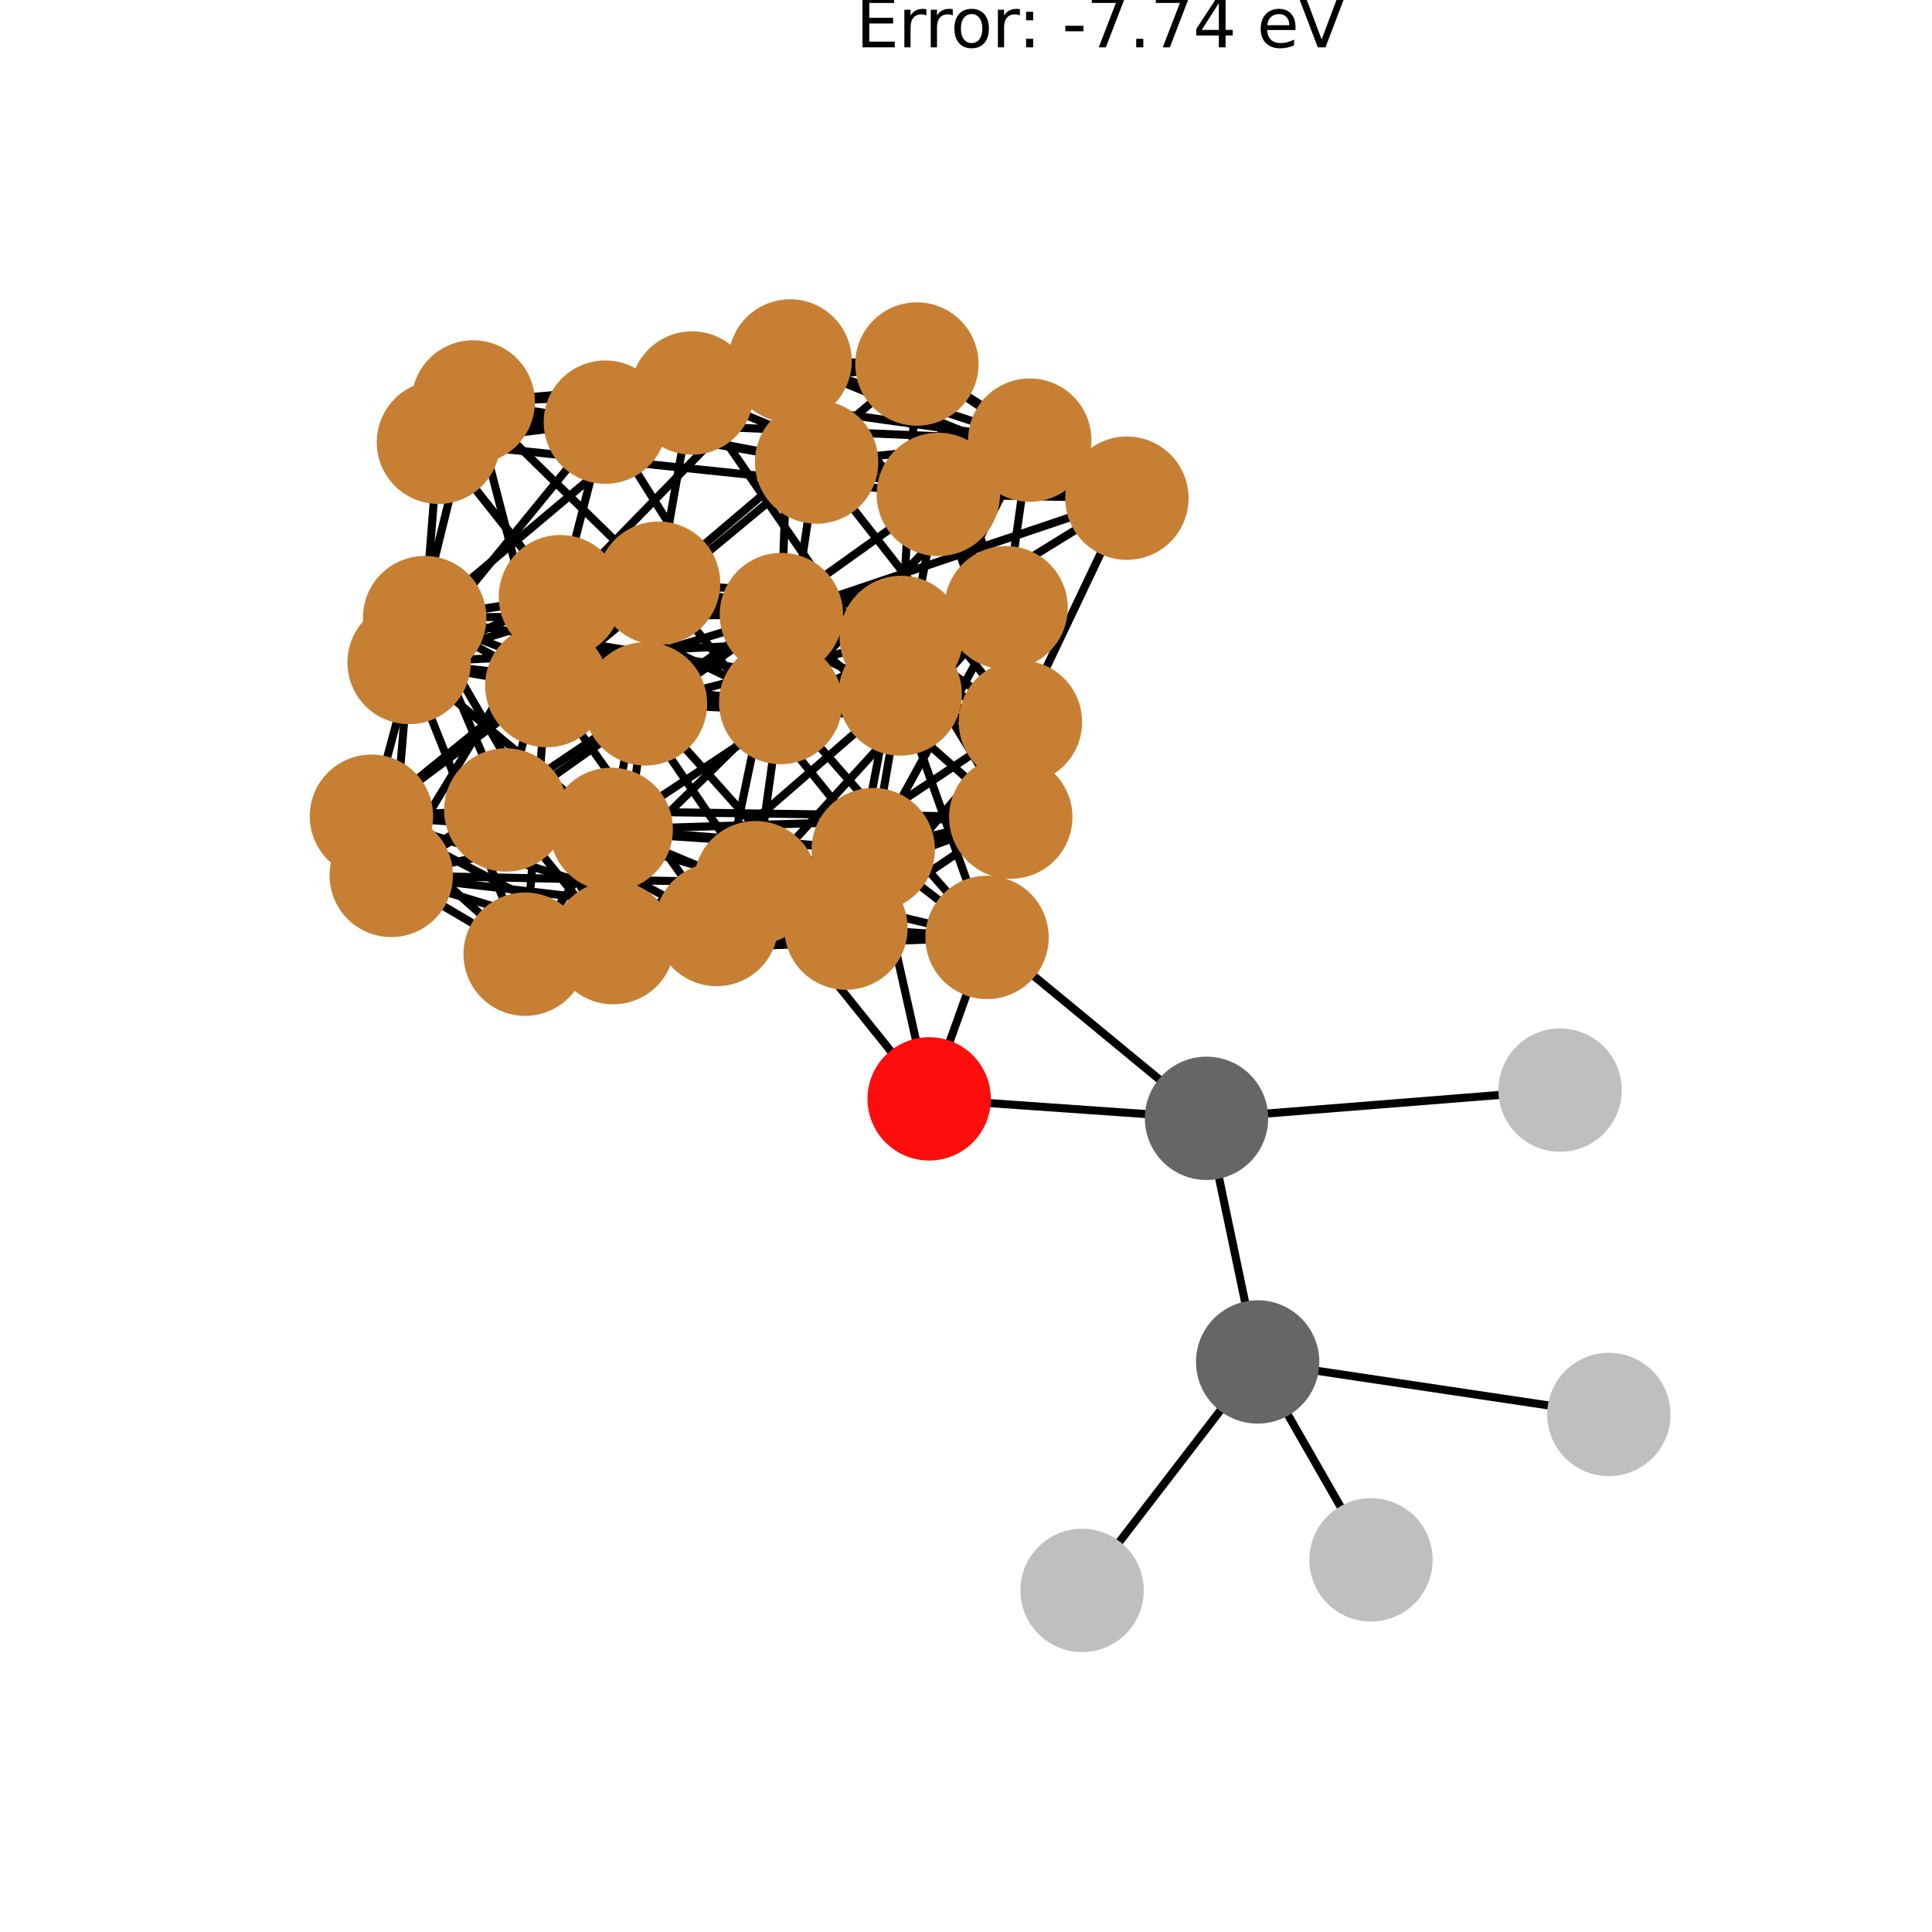 <?xml version="1.0" encoding="utf-8" standalone="no"?>
<!DOCTYPE svg PUBLIC "-//W3C//DTD SVG 1.1//EN"
  "http://www.w3.org/Graphics/SVG/1.1/DTD/svg11.dtd">
<svg xmlns:xlink="http://www.w3.org/1999/xlink" width="288pt" height="288pt" viewBox="0 0 288 288" xmlns="http://www.w3.org/2000/svg" version="1.1">
 <defs>
  <style type="text/css">*{stroke-linejoin: round; stroke-linecap: butt}</style>
 </defs>
 <g id="figure_1">
  <g id="patch_1">
   <path d="M 0 288 
L 288 288 
L 288 0 
L 0 0 
z
" style="fill: #ffffff"/>
  </g>
  <g id="axes_1">
   <g id="LineCollection_1">
    <path d="M 136.681 54.264 
L 70.542 59.919 
" clip-path="url(#p52dbd03d74)" style="fill: none; stroke: #000000; stroke-width: 1.2"/>
    <path d="M 136.681 54.264 
L 167.986 74.264 
" clip-path="url(#p52dbd03d74)" style="fill: none; stroke: #000000; stroke-width: 1.2"/>
    <path d="M 136.681 54.264 
L 117.779 53.804 
" clip-path="url(#p52dbd03d74)" style="fill: none; stroke: #000000; stroke-width: 1.2"/>
    <path d="M 136.681 54.264 
L 153.507 65.61 
" clip-path="url(#p52dbd03d74)" style="fill: none; stroke: #000000; stroke-width: 1.2"/>
    <path d="M 136.681 54.264 
L 103.167 58.585 
" clip-path="url(#p52dbd03d74)" style="fill: none; stroke: #000000; stroke-width: 1.2"/>
    <path d="M 136.681 54.264 
L 134.353 95.023 
" clip-path="url(#p52dbd03d74)" style="fill: none; stroke: #000000; stroke-width: 1.2"/>
    <path d="M 136.681 54.264 
L 98.174 86.936 
" clip-path="url(#p52dbd03d74)" style="fill: none; stroke: #000000; stroke-width: 1.2"/>
    <path d="M 136.681 54.264 
L 149.975 90.594 
" clip-path="url(#p52dbd03d74)" style="fill: none; stroke: #000000; stroke-width: 1.2"/>
    <path d="M 70.542 59.919 
L 121.73 68.879 
" clip-path="url(#p52dbd03d74)" style="fill: none; stroke: #000000; stroke-width: 1.2"/>
    <path d="M 70.542 59.919 
L 90.24 62.928 
" clip-path="url(#p52dbd03d74)" style="fill: none; stroke: #000000; stroke-width: 1.2"/>
    <path d="M 70.542 59.919 
L 103.167 58.585 
" clip-path="url(#p52dbd03d74)" style="fill: none; stroke: #000000; stroke-width: 1.2"/>
    <path d="M 70.542 59.919 
L 98.174 86.936 
" clip-path="url(#p52dbd03d74)" style="fill: none; stroke: #000000; stroke-width: 1.2"/>
    <path d="M 70.542 59.919 
L 60.985 98.756 
" clip-path="url(#p52dbd03d74)" style="fill: none; stroke: #000000; stroke-width: 1.2"/>
    <path d="M 70.542 59.919 
L 81.512 102.203 
" clip-path="url(#p52dbd03d74)" style="fill: none; stroke: #000000; stroke-width: 1.2"/>
    <path d="M 121.73 68.879 
L 167.986 74.264 
" clip-path="url(#p52dbd03d74)" style="fill: none; stroke: #000000; stroke-width: 1.2"/>
    <path d="M 121.73 68.879 
L 90.24 62.928 
" clip-path="url(#p52dbd03d74)" style="fill: none; stroke: #000000; stroke-width: 1.2"/>
    <path d="M 121.73 68.879 
L 153.507 65.61 
" clip-path="url(#p52dbd03d74)" style="fill: none; stroke: #000000; stroke-width: 1.2"/>
    <path d="M 121.73 68.879 
L 139.873 73.702 
" clip-path="url(#p52dbd03d74)" style="fill: none; stroke: #000000; stroke-width: 1.2"/>
    <path d="M 121.73 68.879 
L 81.512 102.203 
" clip-path="url(#p52dbd03d74)" style="fill: none; stroke: #000000; stroke-width: 1.2"/>
    <path d="M 121.73 68.879 
L 152.117 107.632 
" clip-path="url(#p52dbd03d74)" style="fill: none; stroke: #000000; stroke-width: 1.2"/>
    <path d="M 121.73 68.879 
L 116.378 104.721 
" clip-path="url(#p52dbd03d74)" style="fill: none; stroke: #000000; stroke-width: 1.2"/>
    <path d="M 167.986 74.264 
L 117.779 53.804 
" clip-path="url(#p52dbd03d74)" style="fill: none; stroke: #000000; stroke-width: 1.2"/>
    <path d="M 167.986 74.264 
L 139.873 73.702 
" clip-path="url(#p52dbd03d74)" style="fill: none; stroke: #000000; stroke-width: 1.2"/>
    <path d="M 167.986 74.264 
L 134.353 95.023 
" clip-path="url(#p52dbd03d74)" style="fill: none; stroke: #000000; stroke-width: 1.2"/>
    <path d="M 167.986 74.264 
L 116.48 91.611 
" clip-path="url(#p52dbd03d74)" style="fill: none; stroke: #000000; stroke-width: 1.2"/>
    <path d="M 167.986 74.264 
L 152.117 107.632 
" clip-path="url(#p52dbd03d74)" style="fill: none; stroke: #000000; stroke-width: 1.2"/>
    <path d="M 90.24 62.928 
L 117.779 53.804 
" clip-path="url(#p52dbd03d74)" style="fill: none; stroke: #000000; stroke-width: 1.2"/>
    <path d="M 90.24 62.928 
L 153.507 65.61 
" clip-path="url(#p52dbd03d74)" style="fill: none; stroke: #000000; stroke-width: 1.2"/>
    <path d="M 90.24 62.928 
L 65.355 65.93 
" clip-path="url(#p52dbd03d74)" style="fill: none; stroke: #000000; stroke-width: 1.2"/>
    <path d="M 90.24 62.928 
L 60.985 98.756 
" clip-path="url(#p52dbd03d74)" style="fill: none; stroke: #000000; stroke-width: 1.2"/>
    <path d="M 90.24 62.928 
L 83.543 88.948 
" clip-path="url(#p52dbd03d74)" style="fill: none; stroke: #000000; stroke-width: 1.2"/>
    <path d="M 90.24 62.928 
L 116.378 104.721 
" clip-path="url(#p52dbd03d74)" style="fill: none; stroke: #000000; stroke-width: 1.2"/>
    <path d="M 117.779 53.804 
L 153.507 65.61 
" clip-path="url(#p52dbd03d74)" style="fill: none; stroke: #000000; stroke-width: 1.2"/>
    <path d="M 117.779 53.804 
L 65.355 65.93 
" clip-path="url(#p52dbd03d74)" style="fill: none; stroke: #000000; stroke-width: 1.2"/>
    <path d="M 117.779 53.804 
L 116.48 91.611 
" clip-path="url(#p52dbd03d74)" style="fill: none; stroke: #000000; stroke-width: 1.2"/>
    <path d="M 117.779 53.804 
L 83.543 88.948 
" clip-path="url(#p52dbd03d74)" style="fill: none; stroke: #000000; stroke-width: 1.2"/>
    <path d="M 117.779 53.804 
L 149.975 90.594 
" clip-path="url(#p52dbd03d74)" style="fill: none; stroke: #000000; stroke-width: 1.2"/>
    <path d="M 153.507 65.61 
L 139.873 73.702 
" clip-path="url(#p52dbd03d74)" style="fill: none; stroke: #000000; stroke-width: 1.2"/>
    <path d="M 153.507 65.61 
L 103.167 58.585 
" clip-path="url(#p52dbd03d74)" style="fill: none; stroke: #000000; stroke-width: 1.2"/>
    <path d="M 153.507 65.61 
L 116.378 104.721 
" clip-path="url(#p52dbd03d74)" style="fill: none; stroke: #000000; stroke-width: 1.2"/>
    <path d="M 153.507 65.61 
L 149.975 90.594 
" clip-path="url(#p52dbd03d74)" style="fill: none; stroke: #000000; stroke-width: 1.2"/>
    <path d="M 153.507 65.61 
L 134.188 103.448 
" clip-path="url(#p52dbd03d74)" style="fill: none; stroke: #000000; stroke-width: 1.2"/>
    <path d="M 139.873 73.702 
L 103.167 58.585 
" clip-path="url(#p52dbd03d74)" style="fill: none; stroke: #000000; stroke-width: 1.2"/>
    <path d="M 139.873 73.702 
L 65.355 65.93 
" clip-path="url(#p52dbd03d74)" style="fill: none; stroke: #000000; stroke-width: 1.2"/>
    <path d="M 139.873 73.702 
L 152.117 107.632 
" clip-path="url(#p52dbd03d74)" style="fill: none; stroke: #000000; stroke-width: 1.2"/>
    <path d="M 139.873 73.702 
L 134.188 103.448 
" clip-path="url(#p52dbd03d74)" style="fill: none; stroke: #000000; stroke-width: 1.2"/>
    <path d="M 139.873 73.702 
L 96.218 104.926 
" clip-path="url(#p52dbd03d74)" style="fill: none; stroke: #000000; stroke-width: 1.2"/>
    <path d="M 103.167 58.585 
L 65.355 65.93 
" clip-path="url(#p52dbd03d74)" style="fill: none; stroke: #000000; stroke-width: 1.2"/>
    <path d="M 103.167 58.585 
L 98.174 86.936 
" clip-path="url(#p52dbd03d74)" style="fill: none; stroke: #000000; stroke-width: 1.2"/>
    <path d="M 103.167 58.585 
L 134.188 103.448 
" clip-path="url(#p52dbd03d74)" style="fill: none; stroke: #000000; stroke-width: 1.2"/>
    <path d="M 103.167 58.585 
L 63.304 92.067 
" clip-path="url(#p52dbd03d74)" style="fill: none; stroke: #000000; stroke-width: 1.2"/>
    <path d="M 65.355 65.93 
L 83.543 88.948 
" clip-path="url(#p52dbd03d74)" style="fill: none; stroke: #000000; stroke-width: 1.2"/>
    <path d="M 65.355 65.93 
L 96.218 104.926 
" clip-path="url(#p52dbd03d74)" style="fill: none; stroke: #000000; stroke-width: 1.2"/>
    <path d="M 65.355 65.93 
L 63.304 92.067 
" clip-path="url(#p52dbd03d74)" style="fill: none; stroke: #000000; stroke-width: 1.2"/>
    <path d="M 134.353 95.023 
L 98.174 86.936 
" clip-path="url(#p52dbd03d74)" style="fill: none; stroke: #000000; stroke-width: 1.2"/>
    <path d="M 134.353 95.023 
L 60.985 98.756 
" clip-path="url(#p52dbd03d74)" style="fill: none; stroke: #000000; stroke-width: 1.2"/>
    <path d="M 134.353 95.023 
L 116.48 91.611 
" clip-path="url(#p52dbd03d74)" style="fill: none; stroke: #000000; stroke-width: 1.2"/>
    <path d="M 134.353 95.023 
L 152.117 107.632 
" clip-path="url(#p52dbd03d74)" style="fill: none; stroke: #000000; stroke-width: 1.2"/>
    <path d="M 134.353 95.023 
L 149.975 90.594 
" clip-path="url(#p52dbd03d74)" style="fill: none; stroke: #000000; stroke-width: 1.2"/>
    <path d="M 134.353 95.023 
L 96.218 104.926 
" clip-path="url(#p52dbd03d74)" style="fill: none; stroke: #000000; stroke-width: 1.2"/>
    <path d="M 134.353 95.023 
L 150.676 121.807 
" clip-path="url(#p52dbd03d74)" style="fill: none; stroke: #000000; stroke-width: 1.2"/>
    <path d="M 134.353 95.023 
L 91.114 123.633 
" clip-path="url(#p52dbd03d74)" style="fill: none; stroke: #000000; stroke-width: 1.2"/>
    <path d="M 134.353 95.023 
L 126.104 138.355 
" clip-path="url(#p52dbd03d74)" style="fill: none; stroke: #000000; stroke-width: 1.2"/>
    <path d="M 98.174 86.936 
L 60.985 98.756 
" clip-path="url(#p52dbd03d74)" style="fill: none; stroke: #000000; stroke-width: 1.2"/>
    <path d="M 98.174 86.936 
L 81.512 102.203 
" clip-path="url(#p52dbd03d74)" style="fill: none; stroke: #000000; stroke-width: 1.2"/>
    <path d="M 98.174 86.936 
L 149.975 90.594 
" clip-path="url(#p52dbd03d74)" style="fill: none; stroke: #000000; stroke-width: 1.2"/>
    <path d="M 98.174 86.936 
L 134.188 103.448 
" clip-path="url(#p52dbd03d74)" style="fill: none; stroke: #000000; stroke-width: 1.2"/>
    <path d="M 98.174 86.936 
L 63.304 92.067 
" clip-path="url(#p52dbd03d74)" style="fill: none; stroke: #000000; stroke-width: 1.2"/>
    <path d="M 98.174 86.936 
L 91.114 123.633 
" clip-path="url(#p52dbd03d74)" style="fill: none; stroke: #000000; stroke-width: 1.2"/>
    <path d="M 98.174 86.936 
L 55.369 121.675 
" clip-path="url(#p52dbd03d74)" style="fill: none; stroke: #000000; stroke-width: 1.2"/>
    <path d="M 98.174 86.936 
L 130.173 126.655 
" clip-path="url(#p52dbd03d74)" style="fill: none; stroke: #000000; stroke-width: 1.2"/>
    <path d="M 60.985 98.756 
L 81.512 102.203 
" clip-path="url(#p52dbd03d74)" style="fill: none; stroke: #000000; stroke-width: 1.2"/>
    <path d="M 60.985 98.756 
L 83.543 88.948 
" clip-path="url(#p52dbd03d74)" style="fill: none; stroke: #000000; stroke-width: 1.2"/>
    <path d="M 60.985 98.756 
L 116.378 104.721 
" clip-path="url(#p52dbd03d74)" style="fill: none; stroke: #000000; stroke-width: 1.2"/>
    <path d="M 60.985 98.756 
L 96.218 104.926 
" clip-path="url(#p52dbd03d74)" style="fill: none; stroke: #000000; stroke-width: 1.2"/>
    <path d="M 60.985 98.756 
L 91.114 123.633 
" clip-path="url(#p52dbd03d74)" style="fill: none; stroke: #000000; stroke-width: 1.2"/>
    <path d="M 60.985 98.756 
L 78.286 142.239 
" clip-path="url(#p52dbd03d74)" style="fill: none; stroke: #000000; stroke-width: 1.2"/>
    <path d="M 60.985 98.756 
L 58.32 130.496 
" clip-path="url(#p52dbd03d74)" style="fill: none; stroke: #000000; stroke-width: 1.2"/>
    <path d="M 81.512 102.203 
L 116.48 91.611 
" clip-path="url(#p52dbd03d74)" style="fill: none; stroke: #000000; stroke-width: 1.2"/>
    <path d="M 81.512 102.203 
L 152.117 107.632 
" clip-path="url(#p52dbd03d74)" style="fill: none; stroke: #000000; stroke-width: 1.2"/>
    <path d="M 81.512 102.203 
L 116.378 104.721 
" clip-path="url(#p52dbd03d74)" style="fill: none; stroke: #000000; stroke-width: 1.2"/>
    <path d="M 81.512 102.203 
L 63.304 92.067 
" clip-path="url(#p52dbd03d74)" style="fill: none; stroke: #000000; stroke-width: 1.2"/>
    <path d="M 81.512 102.203 
L 78.286 142.239 
" clip-path="url(#p52dbd03d74)" style="fill: none; stroke: #000000; stroke-width: 1.2"/>
    <path d="M 81.512 102.203 
L 55.369 121.675 
" clip-path="url(#p52dbd03d74)" style="fill: none; stroke: #000000; stroke-width: 1.2"/>
    <path d="M 81.512 102.203 
L 106.831 137.816 
" clip-path="url(#p52dbd03d74)" style="fill: none; stroke: #000000; stroke-width: 1.2"/>
    <path d="M 116.48 91.611 
L 152.117 107.632 
" clip-path="url(#p52dbd03d74)" style="fill: none; stroke: #000000; stroke-width: 1.2"/>
    <path d="M 116.48 91.611 
L 83.543 88.948 
" clip-path="url(#p52dbd03d74)" style="fill: none; stroke: #000000; stroke-width: 1.2"/>
    <path d="M 116.48 91.611 
L 149.975 90.594 
" clip-path="url(#p52dbd03d74)" style="fill: none; stroke: #000000; stroke-width: 1.2"/>
    <path d="M 116.48 91.611 
L 63.304 92.067 
" clip-path="url(#p52dbd03d74)" style="fill: none; stroke: #000000; stroke-width: 1.2"/>
    <path d="M 116.48 91.611 
L 150.676 121.807 
" clip-path="url(#p52dbd03d74)" style="fill: none; stroke: #000000; stroke-width: 1.2"/>
    <path d="M 116.48 91.611 
L 106.831 137.816 
" clip-path="url(#p52dbd03d74)" style="fill: none; stroke: #000000; stroke-width: 1.2"/>
    <path d="M 116.48 91.611 
L 75.401 120.74 
" clip-path="url(#p52dbd03d74)" style="fill: none; stroke: #000000; stroke-width: 1.2"/>
    <path d="M 152.117 107.632 
L 116.378 104.721 
" clip-path="url(#p52dbd03d74)" style="fill: none; stroke: #000000; stroke-width: 1.2"/>
    <path d="M 152.117 107.632 
L 134.188 103.448 
" clip-path="url(#p52dbd03d74)" style="fill: none; stroke: #000000; stroke-width: 1.2"/>
    <path d="M 152.117 107.632 
L 96.218 104.926 
" clip-path="url(#p52dbd03d74)" style="fill: none; stroke: #000000; stroke-width: 1.2"/>
    <path d="M 152.117 107.632 
L 106.831 137.816 
" clip-path="url(#p52dbd03d74)" style="fill: none; stroke: #000000; stroke-width: 1.2"/>
    <path d="M 152.117 107.632 
L 126.104 138.355 
" clip-path="url(#p52dbd03d74)" style="fill: none; stroke: #000000; stroke-width: 1.2"/>
    <path d="M 152.117 107.632 
L 147.136 139.738 
" clip-path="url(#p52dbd03d74)" style="fill: none; stroke: #000000; stroke-width: 1.2"/>
    <path d="M 83.543 88.948 
L 116.378 104.721 
" clip-path="url(#p52dbd03d74)" style="fill: none; stroke: #000000; stroke-width: 1.2"/>
    <path d="M 83.543 88.948 
L 149.975 90.594 
" clip-path="url(#p52dbd03d74)" style="fill: none; stroke: #000000; stroke-width: 1.2"/>
    <path d="M 83.543 88.948 
L 96.218 104.926 
" clip-path="url(#p52dbd03d74)" style="fill: none; stroke: #000000; stroke-width: 1.2"/>
    <path d="M 83.543 88.948 
L 63.304 92.067 
" clip-path="url(#p52dbd03d74)" style="fill: none; stroke: #000000; stroke-width: 1.2"/>
    <path d="M 83.543 88.948 
L 58.32 130.496 
" clip-path="url(#p52dbd03d74)" style="fill: none; stroke: #000000; stroke-width: 1.2"/>
    <path d="M 83.543 88.948 
L 112.629 131.584 
" clip-path="url(#p52dbd03d74)" style="fill: none; stroke: #000000; stroke-width: 1.2"/>
    <path d="M 83.543 88.948 
L 75.401 120.74 
" clip-path="url(#p52dbd03d74)" style="fill: none; stroke: #000000; stroke-width: 1.2"/>
    <path d="M 116.378 104.721 
L 149.975 90.594 
" clip-path="url(#p52dbd03d74)" style="fill: none; stroke: #000000; stroke-width: 1.2"/>
    <path d="M 116.378 104.721 
L 134.188 103.448 
" clip-path="url(#p52dbd03d74)" style="fill: none; stroke: #000000; stroke-width: 1.2"/>
    <path d="M 116.378 104.721 
L 78.286 142.239 
" clip-path="url(#p52dbd03d74)" style="fill: none; stroke: #000000; stroke-width: 1.2"/>
    <path d="M 116.378 104.721 
L 112.629 131.584 
" clip-path="url(#p52dbd03d74)" style="fill: none; stroke: #000000; stroke-width: 1.2"/>
    <path d="M 116.378 104.721 
L 147.136 139.738 
" clip-path="url(#p52dbd03d74)" style="fill: none; stroke: #000000; stroke-width: 1.2"/>
    <path d="M 149.975 90.594 
L 134.188 103.448 
" clip-path="url(#p52dbd03d74)" style="fill: none; stroke: #000000; stroke-width: 1.2"/>
    <path d="M 149.975 90.594 
L 150.676 121.807 
" clip-path="url(#p52dbd03d74)" style="fill: none; stroke: #000000; stroke-width: 1.2"/>
    <path d="M 149.975 90.594 
L 112.629 131.584 
" clip-path="url(#p52dbd03d74)" style="fill: none; stroke: #000000; stroke-width: 1.2"/>
    <path d="M 149.975 90.594 
L 130.173 126.655 
" clip-path="url(#p52dbd03d74)" style="fill: none; stroke: #000000; stroke-width: 1.2"/>
    <path d="M 134.188 103.448 
L 96.218 104.926 
" clip-path="url(#p52dbd03d74)" style="fill: none; stroke: #000000; stroke-width: 1.2"/>
    <path d="M 134.188 103.448 
L 63.304 92.067 
" clip-path="url(#p52dbd03d74)" style="fill: none; stroke: #000000; stroke-width: 1.2"/>
    <path d="M 134.188 103.448 
L 130.173 126.655 
" clip-path="url(#p52dbd03d74)" style="fill: none; stroke: #000000; stroke-width: 1.2"/>
    <path d="M 134.188 103.448 
L 147.136 139.738 
" clip-path="url(#p52dbd03d74)" style="fill: none; stroke: #000000; stroke-width: 1.2"/>
    <path d="M 134.188 103.448 
L 91.398 140.519 
" clip-path="url(#p52dbd03d74)" style="fill: none; stroke: #000000; stroke-width: 1.2"/>
    <path d="M 96.218 104.926 
L 63.304 92.067 
" clip-path="url(#p52dbd03d74)" style="fill: none; stroke: #000000; stroke-width: 1.2"/>
    <path d="M 96.218 104.926 
L 126.104 138.355 
" clip-path="url(#p52dbd03d74)" style="fill: none; stroke: #000000; stroke-width: 1.2"/>
    <path d="M 96.218 104.926 
L 58.32 130.496 
" clip-path="url(#p52dbd03d74)" style="fill: none; stroke: #000000; stroke-width: 1.2"/>
    <path d="M 96.218 104.926 
L 91.398 140.519 
" clip-path="url(#p52dbd03d74)" style="fill: none; stroke: #000000; stroke-width: 1.2"/>
    <path d="M 63.304 92.067 
L 55.369 121.675 
" clip-path="url(#p52dbd03d74)" style="fill: none; stroke: #000000; stroke-width: 1.2"/>
    <path d="M 63.304 92.067 
L 91.398 140.519 
" clip-path="url(#p52dbd03d74)" style="fill: none; stroke: #000000; stroke-width: 1.2"/>
    <path d="M 63.304 92.067 
L 75.401 120.74 
" clip-path="url(#p52dbd03d74)" style="fill: none; stroke: #000000; stroke-width: 1.2"/>
    <path d="M 150.676 121.807 
L 91.114 123.633 
" clip-path="url(#p52dbd03d74)" style="fill: none; stroke: #000000; stroke-width: 1.2"/>
    <path d="M 150.676 121.807 
L 106.831 137.816 
" clip-path="url(#p52dbd03d74)" style="fill: none; stroke: #000000; stroke-width: 1.2"/>
    <path d="M 150.676 121.807 
L 126.104 138.355 
" clip-path="url(#p52dbd03d74)" style="fill: none; stroke: #000000; stroke-width: 1.2"/>
    <path d="M 150.676 121.807 
L 112.629 131.584 
" clip-path="url(#p52dbd03d74)" style="fill: none; stroke: #000000; stroke-width: 1.2"/>
    <path d="M 150.676 121.807 
L 130.173 126.655 
" clip-path="url(#p52dbd03d74)" style="fill: none; stroke: #000000; stroke-width: 1.2"/>
    <path d="M 150.676 121.807 
L 75.401 120.74 
" clip-path="url(#p52dbd03d74)" style="fill: none; stroke: #000000; stroke-width: 1.2"/>
    <path d="M 91.114 123.633 
L 78.286 142.239 
" clip-path="url(#p52dbd03d74)" style="fill: none; stroke: #000000; stroke-width: 1.2"/>
    <path d="M 91.114 123.633 
L 55.369 121.675 
" clip-path="url(#p52dbd03d74)" style="fill: none; stroke: #000000; stroke-width: 1.2"/>
    <path d="M 91.114 123.633 
L 126.104 138.355 
" clip-path="url(#p52dbd03d74)" style="fill: none; stroke: #000000; stroke-width: 1.2"/>
    <path d="M 91.114 123.633 
L 58.32 130.496 
" clip-path="url(#p52dbd03d74)" style="fill: none; stroke: #000000; stroke-width: 1.2"/>
    <path d="M 91.114 123.633 
L 130.173 126.655 
" clip-path="url(#p52dbd03d74)" style="fill: none; stroke: #000000; stroke-width: 1.2"/>
    <path d="M 78.286 142.239 
L 55.369 121.675 
" clip-path="url(#p52dbd03d74)" style="fill: none; stroke: #000000; stroke-width: 1.2"/>
    <path d="M 78.286 142.239 
L 106.831 137.816 
" clip-path="url(#p52dbd03d74)" style="fill: none; stroke: #000000; stroke-width: 1.2"/>
    <path d="M 78.286 142.239 
L 58.32 130.496 
" clip-path="url(#p52dbd03d74)" style="fill: none; stroke: #000000; stroke-width: 1.2"/>
    <path d="M 78.286 142.239 
L 112.629 131.584 
" clip-path="url(#p52dbd03d74)" style="fill: none; stroke: #000000; stroke-width: 1.2"/>
    <path d="M 78.286 142.239 
L 147.136 139.738 
" clip-path="url(#p52dbd03d74)" style="fill: none; stroke: #000000; stroke-width: 1.2"/>
    <path d="M 55.369 121.675 
L 106.831 137.816 
" clip-path="url(#p52dbd03d74)" style="fill: none; stroke: #000000; stroke-width: 1.2"/>
    <path d="M 55.369 121.675 
L 130.173 126.655 
" clip-path="url(#p52dbd03d74)" style="fill: none; stroke: #000000; stroke-width: 1.2"/>
    <path d="M 55.369 121.675 
L 91.398 140.519 
" clip-path="url(#p52dbd03d74)" style="fill: none; stroke: #000000; stroke-width: 1.2"/>
    <path d="M 55.369 121.675 
L 75.401 120.74 
" clip-path="url(#p52dbd03d74)" style="fill: none; stroke: #000000; stroke-width: 1.2"/>
    <path d="M 106.831 137.816 
L 126.104 138.355 
" clip-path="url(#p52dbd03d74)" style="fill: none; stroke: #000000; stroke-width: 1.2"/>
    <path d="M 106.831 137.816 
L 147.136 139.738 
" clip-path="url(#p52dbd03d74)" style="fill: none; stroke: #000000; stroke-width: 1.2"/>
    <path d="M 106.831 137.816 
L 75.401 120.74 
" clip-path="url(#p52dbd03d74)" style="fill: none; stroke: #000000; stroke-width: 1.2"/>
    <path d="M 126.104 138.355 
L 58.32 130.496 
" clip-path="url(#p52dbd03d74)" style="fill: none; stroke: #000000; stroke-width: 1.2"/>
    <path d="M 126.104 138.355 
L 147.136 139.738 
" clip-path="url(#p52dbd03d74)" style="fill: none; stroke: #000000; stroke-width: 1.2"/>
    <path d="M 126.104 138.355 
L 91.398 140.519 
" clip-path="url(#p52dbd03d74)" style="fill: none; stroke: #000000; stroke-width: 1.2"/>
    <path d="M 58.32 130.496 
L 112.629 131.584 
" clip-path="url(#p52dbd03d74)" style="fill: none; stroke: #000000; stroke-width: 1.2"/>
    <path d="M 58.32 130.496 
L 91.398 140.519 
" clip-path="url(#p52dbd03d74)" style="fill: none; stroke: #000000; stroke-width: 1.2"/>
    <path d="M 58.32 130.496 
L 75.401 120.74 
" clip-path="url(#p52dbd03d74)" style="fill: none; stroke: #000000; stroke-width: 1.2"/>
    <path d="M 112.629 131.584 
L 130.173 126.655 
" clip-path="url(#p52dbd03d74)" style="fill: none; stroke: #000000; stroke-width: 1.2"/>
    <path d="M 112.629 131.584 
L 147.136 139.738 
" clip-path="url(#p52dbd03d74)" style="fill: none; stroke: #000000; stroke-width: 1.2"/>
    <path d="M 112.629 131.584 
L 75.401 120.74 
" clip-path="url(#p52dbd03d74)" style="fill: none; stroke: #000000; stroke-width: 1.2"/>
    <path d="M 112.629 131.584 
L 138.51 163.808 
" clip-path="url(#p52dbd03d74)" style="fill: none; stroke: #000000; stroke-width: 1.2"/>
    <path d="M 130.173 126.655 
L 147.136 139.738 
" clip-path="url(#p52dbd03d74)" style="fill: none; stroke: #000000; stroke-width: 1.2"/>
    <path d="M 130.173 126.655 
L 91.398 140.519 
" clip-path="url(#p52dbd03d74)" style="fill: none; stroke: #000000; stroke-width: 1.2"/>
    <path d="M 130.173 126.655 
L 138.51 163.808 
" clip-path="url(#p52dbd03d74)" style="fill: none; stroke: #000000; stroke-width: 1.2"/>
    <path d="M 147.136 139.738 
L 91.398 140.519 
" clip-path="url(#p52dbd03d74)" style="fill: none; stroke: #000000; stroke-width: 1.2"/>
    <path d="M 147.136 139.738 
L 179.854 166.708 
" clip-path="url(#p52dbd03d74)" style="fill: none; stroke: #000000; stroke-width: 1.2"/>
    <path d="M 147.136 139.738 
L 138.51 163.808 
" clip-path="url(#p52dbd03d74)" style="fill: none; stroke: #000000; stroke-width: 1.2"/>
    <path d="M 91.398 140.519 
L 75.401 120.74 
" clip-path="url(#p52dbd03d74)" style="fill: none; stroke: #000000; stroke-width: 1.2"/>
    <path d="M 161.305 237.076 
L 187.477 203.022 
" clip-path="url(#p52dbd03d74)" style="fill: none; stroke: #000000; stroke-width: 1.2"/>
    <path d="M 204.374 232.526 
L 187.477 203.022 
" clip-path="url(#p52dbd03d74)" style="fill: none; stroke: #000000; stroke-width: 1.2"/>
    <path d="M 239.831 210.851 
L 187.477 203.022 
" clip-path="url(#p52dbd03d74)" style="fill: none; stroke: #000000; stroke-width: 1.2"/>
    <path d="M 232.563 162.503 
L 179.854 166.708 
" clip-path="url(#p52dbd03d74)" style="fill: none; stroke: #000000; stroke-width: 1.2"/>
    <path d="M 187.477 203.022 
L 179.854 166.708 
" clip-path="url(#p52dbd03d74)" style="fill: none; stroke: #000000; stroke-width: 1.2"/>
    <path d="M 179.854 166.708 
L 138.51 163.808 
" clip-path="url(#p52dbd03d74)" style="fill: none; stroke: #000000; stroke-width: 1.2"/>
   </g>
   <g id="PathCollection_1">
    <defs>
     <path id="C0_0_a281600247" d="M 0 8.944 
C 2.372 8.944 4.647 8.002 6.325 6.325 
C 8.002 4.647 8.944 2.372 8.944 -0 
C 8.944 -2.372 8.002 -4.647 6.325 -6.325 
C 4.647 -8.002 2.372 -8.944 0 -8.944 
C -2.372 -8.944 -4.647 -8.002 -6.325 -6.325 
C -8.002 -4.647 -8.944 -2.372 -8.944 0 
C -8.944 2.372 -8.002 4.647 -6.325 6.325 
C -4.647 8.002 -2.372 8.944 0 8.944 
z
"/>
    </defs>
    <g clip-path="url(#p52dbd03d74)">
     <use xlink:href="#C0_0_a281600247" x="136.681" y="54.264" style="fill: #c78033; stroke: #c78033; stroke-width: 0.5"/>
    </g>
    <g clip-path="url(#p52dbd03d74)">
     <use xlink:href="#C0_0_a281600247" x="70.542" y="59.919" style="fill: #c78033; stroke: #c78033; stroke-width: 0.5"/>
    </g>
    <g clip-path="url(#p52dbd03d74)">
     <use xlink:href="#C0_0_a281600247" x="121.73" y="68.879" style="fill: #c78033; stroke: #c78033; stroke-width: 0.5"/>
    </g>
    <g clip-path="url(#p52dbd03d74)">
     <use xlink:href="#C0_0_a281600247" x="167.986" y="74.264" style="fill: #c78033; stroke: #c78033; stroke-width: 0.5"/>
    </g>
    <g clip-path="url(#p52dbd03d74)">
     <use xlink:href="#C0_0_a281600247" x="90.24" y="62.928" style="fill: #c78033; stroke: #c78033; stroke-width: 0.5"/>
    </g>
    <g clip-path="url(#p52dbd03d74)">
     <use xlink:href="#C0_0_a281600247" x="117.779" y="53.804" style="fill: #c78033; stroke: #c78033; stroke-width: 0.5"/>
    </g>
    <g clip-path="url(#p52dbd03d74)">
     <use xlink:href="#C0_0_a281600247" x="153.507" y="65.61" style="fill: #c78033; stroke: #c78033; stroke-width: 0.5"/>
    </g>
    <g clip-path="url(#p52dbd03d74)">
     <use xlink:href="#C0_0_a281600247" x="139.873" y="73.702" style="fill: #c78033; stroke: #c78033; stroke-width: 0.5"/>
    </g>
    <g clip-path="url(#p52dbd03d74)">
     <use xlink:href="#C0_0_a281600247" x="103.167" y="58.585" style="fill: #c78033; stroke: #c78033; stroke-width: 0.5"/>
    </g>
    <g clip-path="url(#p52dbd03d74)">
     <use xlink:href="#C0_0_a281600247" x="65.355" y="65.93" style="fill: #c78033; stroke: #c78033; stroke-width: 0.5"/>
    </g>
    <g clip-path="url(#p52dbd03d74)">
     <use xlink:href="#C0_0_a281600247" x="134.353" y="95.023" style="fill: #c78033; stroke: #c78033; stroke-width: 0.5"/>
    </g>
    <g clip-path="url(#p52dbd03d74)">
     <use xlink:href="#C0_0_a281600247" x="98.174" y="86.936" style="fill: #c78033; stroke: #c78033; stroke-width: 0.5"/>
    </g>
    <g clip-path="url(#p52dbd03d74)">
     <use xlink:href="#C0_0_a281600247" x="60.985" y="98.756" style="fill: #c78033; stroke: #c78033; stroke-width: 0.5"/>
    </g>
    <g clip-path="url(#p52dbd03d74)">
     <use xlink:href="#C0_0_a281600247" x="81.512" y="102.203" style="fill: #c78033; stroke: #c78033; stroke-width: 0.5"/>
    </g>
    <g clip-path="url(#p52dbd03d74)">
     <use xlink:href="#C0_0_a281600247" x="116.48" y="91.611" style="fill: #c78033; stroke: #c78033; stroke-width: 0.5"/>
    </g>
    <g clip-path="url(#p52dbd03d74)">
     <use xlink:href="#C0_0_a281600247" x="152.117" y="107.632" style="fill: #c78033; stroke: #c78033; stroke-width: 0.5"/>
    </g>
    <g clip-path="url(#p52dbd03d74)">
     <use xlink:href="#C0_0_a281600247" x="83.543" y="88.948" style="fill: #c78033; stroke: #c78033; stroke-width: 0.5"/>
    </g>
    <g clip-path="url(#p52dbd03d74)">
     <use xlink:href="#C0_0_a281600247" x="116.378" y="104.721" style="fill: #c78033; stroke: #c78033; stroke-width: 0.5"/>
    </g>
    <g clip-path="url(#p52dbd03d74)">
     <use xlink:href="#C0_0_a281600247" x="149.975" y="90.594" style="fill: #c78033; stroke: #c78033; stroke-width: 0.5"/>
    </g>
    <g clip-path="url(#p52dbd03d74)">
     <use xlink:href="#C0_0_a281600247" x="134.188" y="103.448" style="fill: #c78033; stroke: #c78033; stroke-width: 0.5"/>
    </g>
    <g clip-path="url(#p52dbd03d74)">
     <use xlink:href="#C0_0_a281600247" x="96.218" y="104.926" style="fill: #c78033; stroke: #c78033; stroke-width: 0.5"/>
    </g>
    <g clip-path="url(#p52dbd03d74)">
     <use xlink:href="#C0_0_a281600247" x="63.304" y="92.067" style="fill: #c78033; stroke: #c78033; stroke-width: 0.5"/>
    </g>
    <g clip-path="url(#p52dbd03d74)">
     <use xlink:href="#C0_0_a281600247" x="150.676" y="121.807" style="fill: #c78033; stroke: #c78033; stroke-width: 0.5"/>
    </g>
    <g clip-path="url(#p52dbd03d74)">
     <use xlink:href="#C0_0_a281600247" x="91.114" y="123.633" style="fill: #c78033; stroke: #c78033; stroke-width: 0.5"/>
    </g>
    <g clip-path="url(#p52dbd03d74)">
     <use xlink:href="#C0_0_a281600247" x="78.286" y="142.239" style="fill: #c78033; stroke: #c78033; stroke-width: 0.5"/>
    </g>
    <g clip-path="url(#p52dbd03d74)">
     <use xlink:href="#C0_0_a281600247" x="55.369" y="121.675" style="fill: #c78033; stroke: #c78033; stroke-width: 0.5"/>
    </g>
    <g clip-path="url(#p52dbd03d74)">
     <use xlink:href="#C0_0_a281600247" x="106.831" y="137.816" style="fill: #c78033; stroke: #c78033; stroke-width: 0.5"/>
    </g>
    <g clip-path="url(#p52dbd03d74)">
     <use xlink:href="#C0_0_a281600247" x="126.104" y="138.355" style="fill: #c78033; stroke: #c78033; stroke-width: 0.5"/>
    </g>
    <g clip-path="url(#p52dbd03d74)">
     <use xlink:href="#C0_0_a281600247" x="58.32" y="130.496" style="fill: #c78033; stroke: #c78033; stroke-width: 0.5"/>
    </g>
    <g clip-path="url(#p52dbd03d74)">
     <use xlink:href="#C0_0_a281600247" x="112.629" y="131.584" style="fill: #c78033; stroke: #c78033; stroke-width: 0.5"/>
    </g>
    <g clip-path="url(#p52dbd03d74)">
     <use xlink:href="#C0_0_a281600247" x="130.173" y="126.655" style="fill: #c78033; stroke: #c78033; stroke-width: 0.5"/>
    </g>
    <g clip-path="url(#p52dbd03d74)">
     <use xlink:href="#C0_0_a281600247" x="147.136" y="139.738" style="fill: #c78033; stroke: #c78033; stroke-width: 0.5"/>
    </g>
    <g clip-path="url(#p52dbd03d74)">
     <use xlink:href="#C0_0_a281600247" x="91.398" y="140.519" style="fill: #c78033; stroke: #c78033; stroke-width: 0.5"/>
    </g>
    <g clip-path="url(#p52dbd03d74)">
     <use xlink:href="#C0_0_a281600247" x="75.401" y="120.74" style="fill: #c78033; stroke: #c78033; stroke-width: 0.5"/>
    </g>
    <g clip-path="url(#p52dbd03d74)">
     <use xlink:href="#C0_0_a281600247" x="161.305" y="237.076" style="fill: #bfbfbf; stroke: #bfbfbf; stroke-width: 0.5"/>
    </g>
    <g clip-path="url(#p52dbd03d74)">
     <use xlink:href="#C0_0_a281600247" x="204.374" y="232.526" style="fill: #bfbfbf; stroke: #bfbfbf; stroke-width: 0.5"/>
    </g>
    <g clip-path="url(#p52dbd03d74)">
     <use xlink:href="#C0_0_a281600247" x="239.831" y="210.851" style="fill: #bfbfbf; stroke: #bfbfbf; stroke-width: 0.5"/>
    </g>
    <g clip-path="url(#p52dbd03d74)">
     <use xlink:href="#C0_0_a281600247" x="232.563" y="162.503" style="fill: #bfbfbf; stroke: #bfbfbf; stroke-width: 0.5"/>
    </g>
    <g clip-path="url(#p52dbd03d74)">
     <use xlink:href="#C0_0_a281600247" x="187.477" y="203.022" style="fill: #666666; stroke: #666666; stroke-width: 0.5"/>
    </g>
    <g clip-path="url(#p52dbd03d74)">
     <use xlink:href="#C0_0_a281600247" x="179.854" y="166.708" style="fill: #666666; stroke: #666666; stroke-width: 0.5"/>
    </g>
    <g clip-path="url(#p52dbd03d74)">
     <use xlink:href="#C0_0_a281600247" x="138.51" y="163.808" style="fill: #ff0d0d; stroke: #ff0d0d; stroke-width: 0.5"/>
    </g>
   </g>
   <g id="text_1">
    <!-- C2H4Cu48O -->
    <g transform="translate(127.565 -4.143) scale(0.1 -0.1)">
     <defs>
      <path id="DejaVuSans-43" d="M 4122 4306 
L 4122 3641 
Q 3803 3938 3442 4084 
Q 3081 4231 2675 4231 
Q 1875 4231 1450 3742 
Q 1025 3253 1025 2328 
Q 1025 1406 1450 917 
Q 1875 428 2675 428 
Q 3081 428 3442 575 
Q 3803 722 4122 1019 
L 4122 359 
Q 3791 134 3420 21 
Q 3050 -91 2638 -91 
Q 1578 -91 968 557 
Q 359 1206 359 2328 
Q 359 3453 968 4101 
Q 1578 4750 2638 4750 
Q 3056 4750 3426 4639 
Q 3797 4528 4122 4306 
z
" transform="scale(0.016)"/>
      <path id="DejaVuSans-32" d="M 1228 531 
L 3431 531 
L 3431 0 
L 469 0 
L 469 531 
Q 828 903 1448 1529 
Q 2069 2156 2228 2338 
Q 2531 2678 2651 2914 
Q 2772 3150 2772 3378 
Q 2772 3750 2511 3984 
Q 2250 4219 1831 4219 
Q 1534 4219 1204 4116 
Q 875 4013 500 3803 
L 500 4441 
Q 881 4594 1212 4672 
Q 1544 4750 1819 4750 
Q 2544 4750 2975 4387 
Q 3406 4025 3406 3419 
Q 3406 3131 3298 2873 
Q 3191 2616 2906 2266 
Q 2828 2175 2409 1742 
Q 1991 1309 1228 531 
z
" transform="scale(0.016)"/>
      <path id="DejaVuSans-48" d="M 628 4666 
L 1259 4666 
L 1259 2753 
L 3553 2753 
L 3553 4666 
L 4184 4666 
L 4184 0 
L 3553 0 
L 3553 2222 
L 1259 2222 
L 1259 0 
L 628 0 
L 628 4666 
z
" transform="scale(0.016)"/>
      <path id="DejaVuSans-34" d="M 2419 4116 
L 825 1625 
L 2419 1625 
L 2419 4116 
z
M 2253 4666 
L 3047 4666 
L 3047 1625 
L 3713 1625 
L 3713 1100 
L 3047 1100 
L 3047 0 
L 2419 0 
L 2419 1100 
L 313 1100 
L 313 1709 
L 2253 4666 
z
" transform="scale(0.016)"/>
      <path id="DejaVuSans-75" d="M 544 1381 
L 544 3500 
L 1119 3500 
L 1119 1403 
Q 1119 906 1312 657 
Q 1506 409 1894 409 
Q 2359 409 2629 706 
Q 2900 1003 2900 1516 
L 2900 3500 
L 3475 3500 
L 3475 0 
L 2900 0 
L 2900 538 
Q 2691 219 2414 64 
Q 2138 -91 1772 -91 
Q 1169 -91 856 284 
Q 544 659 544 1381 
z
M 1991 3584 
L 1991 3584 
z
" transform="scale(0.016)"/>
      <path id="DejaVuSans-38" d="M 2034 2216 
Q 1584 2216 1326 1975 
Q 1069 1734 1069 1313 
Q 1069 891 1326 650 
Q 1584 409 2034 409 
Q 2484 409 2743 651 
Q 3003 894 3003 1313 
Q 3003 1734 2745 1975 
Q 2488 2216 2034 2216 
z
M 1403 2484 
Q 997 2584 770 2862 
Q 544 3141 544 3541 
Q 544 4100 942 4425 
Q 1341 4750 2034 4750 
Q 2731 4750 3128 4425 
Q 3525 4100 3525 3541 
Q 3525 3141 3298 2862 
Q 3072 2584 2669 2484 
Q 3125 2378 3379 2068 
Q 3634 1759 3634 1313 
Q 3634 634 3220 271 
Q 2806 -91 2034 -91 
Q 1263 -91 848 271 
Q 434 634 434 1313 
Q 434 1759 690 2068 
Q 947 2378 1403 2484 
z
M 1172 3481 
Q 1172 3119 1398 2916 
Q 1625 2713 2034 2713 
Q 2441 2713 2670 2916 
Q 2900 3119 2900 3481 
Q 2900 3844 2670 4047 
Q 2441 4250 2034 4250 
Q 1625 4250 1398 4047 
Q 1172 3844 1172 3481 
z
" transform="scale(0.016)"/>
      <path id="DejaVuSans-4f" d="M 2522 4238 
Q 1834 4238 1429 3725 
Q 1025 3213 1025 2328 
Q 1025 1447 1429 934 
Q 1834 422 2522 422 
Q 3209 422 3611 934 
Q 4013 1447 4013 2328 
Q 4013 3213 3611 3725 
Q 3209 4238 2522 4238 
z
M 2522 4750 
Q 3503 4750 4090 4092 
Q 4678 3434 4678 2328 
Q 4678 1225 4090 567 
Q 3503 -91 2522 -91 
Q 1538 -91 948 565 
Q 359 1222 359 2328 
Q 359 3434 948 4092 
Q 1538 4750 2522 4750 
z
" transform="scale(0.016)"/>
     </defs>
     <use xlink:href="#DejaVuSans-43"/>
     <use xlink:href="#DejaVuSans-32" transform="translate(69.824 0)"/>
     <use xlink:href="#DejaVuSans-48" transform="translate(133.447 0)"/>
     <use xlink:href="#DejaVuSans-34" transform="translate(208.643 0)"/>
     <use xlink:href="#DejaVuSans-43" transform="translate(272.266 0)"/>
     <use xlink:href="#DejaVuSans-75" transform="translate(342.09 0)"/>
     <use xlink:href="#DejaVuSans-34" transform="translate(405.469 0)"/>
     <use xlink:href="#DejaVuSans-38" transform="translate(469.092 0)"/>
     <use xlink:href="#DejaVuSans-4f" transform="translate(532.715 0)"/>
    </g>
    <!-- Error: -7.74 eV -->
    <g transform="translate(127.565 7.055) scale(0.1 -0.1)">
     <defs>
      <path id="DejaVuSans-45" d="M 628 4666 
L 3578 4666 
L 3578 4134 
L 1259 4134 
L 1259 2753 
L 3481 2753 
L 3481 2222 
L 1259 2222 
L 1259 531 
L 3634 531 
L 3634 0 
L 628 0 
L 628 4666 
z
" transform="scale(0.016)"/>
      <path id="DejaVuSans-72" d="M 2631 2963 
Q 2534 3019 2420 3045 
Q 2306 3072 2169 3072 
Q 1681 3072 1420 2755 
Q 1159 2438 1159 1844 
L 1159 0 
L 581 0 
L 581 3500 
L 1159 3500 
L 1159 2956 
Q 1341 3275 1631 3429 
Q 1922 3584 2338 3584 
Q 2397 3584 2469 3576 
Q 2541 3569 2628 3553 
L 2631 2963 
z
" transform="scale(0.016)"/>
      <path id="DejaVuSans-6f" d="M 1959 3097 
Q 1497 3097 1228 2736 
Q 959 2375 959 1747 
Q 959 1119 1226 758 
Q 1494 397 1959 397 
Q 2419 397 2687 759 
Q 2956 1122 2956 1747 
Q 2956 2369 2687 2733 
Q 2419 3097 1959 3097 
z
M 1959 3584 
Q 2709 3584 3137 3096 
Q 3566 2609 3566 1747 
Q 3566 888 3137 398 
Q 2709 -91 1959 -91 
Q 1206 -91 779 398 
Q 353 888 353 1747 
Q 353 2609 779 3096 
Q 1206 3584 1959 3584 
z
" transform="scale(0.016)"/>
      <path id="DejaVuSans-3a" d="M 750 794 
L 1409 794 
L 1409 0 
L 750 0 
L 750 794 
z
M 750 3309 
L 1409 3309 
L 1409 2516 
L 750 2516 
L 750 3309 
z
" transform="scale(0.016)"/>
      <path id="DejaVuSans-20" transform="scale(0.016)"/>
      <path id="DejaVuSans-2d" d="M 313 2009 
L 1997 2009 
L 1997 1497 
L 313 1497 
L 313 2009 
z
" transform="scale(0.016)"/>
      <path id="DejaVuSans-37" d="M 525 4666 
L 3525 4666 
L 3525 4397 
L 1831 0 
L 1172 0 
L 2766 4134 
L 525 4134 
L 525 4666 
z
" transform="scale(0.016)"/>
      <path id="DejaVuSans-2e" d="M 684 794 
L 1344 794 
L 1344 0 
L 684 0 
L 684 794 
z
" transform="scale(0.016)"/>
      <path id="DejaVuSans-65" d="M 3597 1894 
L 3597 1613 
L 953 1613 
Q 991 1019 1311 708 
Q 1631 397 2203 397 
Q 2534 397 2845 478 
Q 3156 559 3463 722 
L 3463 178 
Q 3153 47 2828 -22 
Q 2503 -91 2169 -91 
Q 1331 -91 842 396 
Q 353 884 353 1716 
Q 353 2575 817 3079 
Q 1281 3584 2069 3584 
Q 2775 3584 3186 3129 
Q 3597 2675 3597 1894 
z
M 3022 2063 
Q 3016 2534 2758 2815 
Q 2500 3097 2075 3097 
Q 1594 3097 1305 2825 
Q 1016 2553 972 2059 
L 3022 2063 
z
" transform="scale(0.016)"/>
      <path id="DejaVuSans-56" d="M 1831 0 
L 50 4666 
L 709 4666 
L 2188 738 
L 3669 4666 
L 4325 4666 
L 2547 0 
L 1831 0 
z
" transform="scale(0.016)"/>
     </defs>
     <use xlink:href="#DejaVuSans-45"/>
     <use xlink:href="#DejaVuSans-72" transform="translate(63.184 0)"/>
     <use xlink:href="#DejaVuSans-72" transform="translate(102.547 0)"/>
     <use xlink:href="#DejaVuSans-6f" transform="translate(141.41 0)"/>
     <use xlink:href="#DejaVuSans-72" transform="translate(202.592 0)"/>
     <use xlink:href="#DejaVuSans-3a" transform="translate(241.955 0)"/>
     <use xlink:href="#DejaVuSans-20" transform="translate(275.646 0)"/>
     <use xlink:href="#DejaVuSans-2d" transform="translate(307.434 0)"/>
     <use xlink:href="#DejaVuSans-37" transform="translate(343.518 0)"/>
     <use xlink:href="#DejaVuSans-2e" transform="translate(407.141 0)"/>
     <use xlink:href="#DejaVuSans-37" transform="translate(438.928 0)"/>
     <use xlink:href="#DejaVuSans-34" transform="translate(502.551 0)"/>
     <use xlink:href="#DejaVuSans-20" transform="translate(566.174 0)"/>
     <use xlink:href="#DejaVuSans-65" transform="translate(597.961 0)"/>
     <use xlink:href="#DejaVuSans-56" transform="translate(659.484 0)"/>
    </g>
   </g>
  </g>
 </g>
 <defs>
  <clipPath id="p52dbd03d74">
   <rect x="36" y="34.56" width="223.2" height="221.76"/>
  </clipPath>
 </defs>
</svg>
